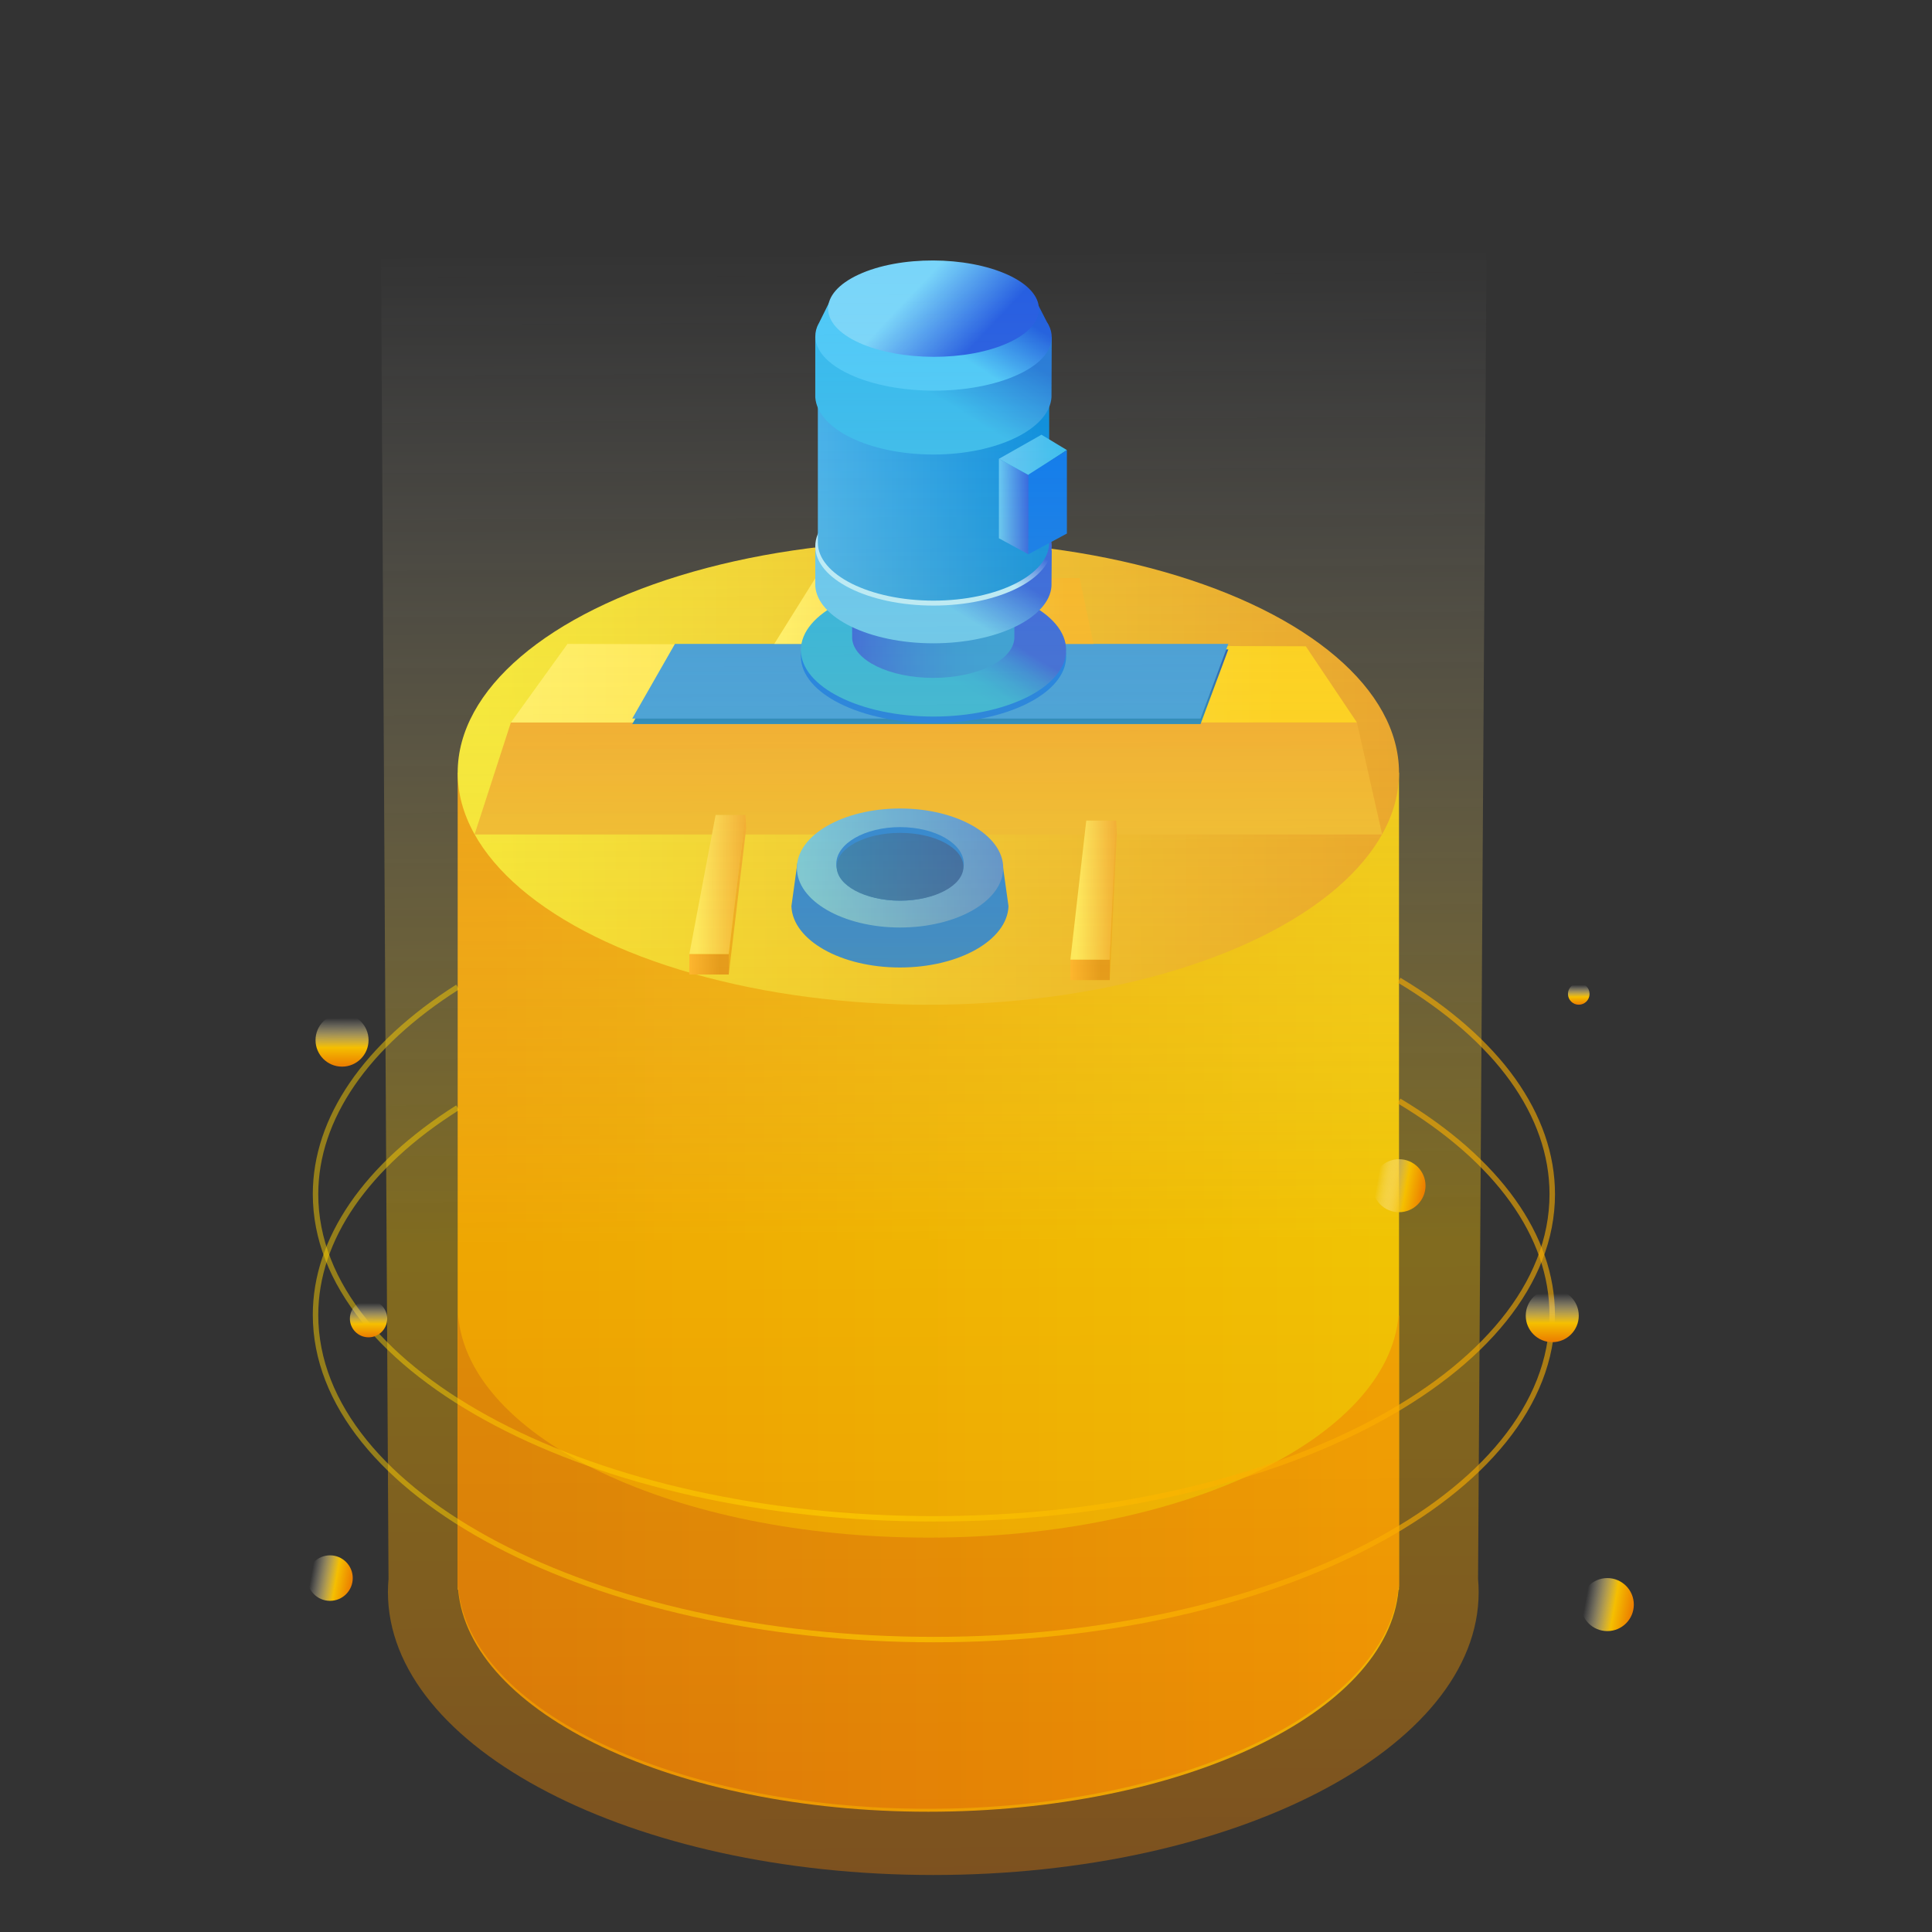 <?xml version="1.0" encoding="UTF-8"?>
<svg width="200px" height="200px" viewBox="0 0 200 200" version="1.1" xmlns="http://www.w3.org/2000/svg" xmlns:xlink="http://www.w3.org/1999/xlink">
    <rect x="0" y="0" width="200" height="200" fill="#333333" stroke="none"/>
    <!-- Generator: Sketch 54.1 (76490) - https://sketchapp.com -->
    <title>资源 181</title>
    <desc>Created with Sketch.</desc>
    <defs>
        <linearGradient x1="98.916%" y1="49.994%" x2="4.085%" y2="49.994%" id="linearGradient-1">
            <stop stop-color="#EDC606" offset="1%"></stop>
            <stop stop-color="#EA9603" offset="100%"></stop>
        </linearGradient>
        <linearGradient x1="1.093%" y1="50.273%" x2="154.448%" y2="49.414%" id="linearGradient-2">
            <stop stop-color="#F4E92C" offset="1%"></stop>
            <stop stop-color="#E5971A" offset="66%"></stop>
        </linearGradient>
        <linearGradient x1="49.998%" y1="1.105%" x2="49.998%" y2="91.273%" id="linearGradient-3">
            <stop stop-color="#EFA522" offset="0%"></stop>
            <stop stop-color="#EDB324" offset="100%"></stop>
        </linearGradient>
        <linearGradient x1="1.09%" y1="50%" x2="91.276%" y2="50%" id="linearGradient-4">
            <stop stop-color="#FFF061" offset="1%"></stop>
            <stop stop-color="#FCCE0D" offset="100%"></stop>
        </linearGradient>
        <linearGradient x1="1.096%" y1="50.322%" x2="154.427%" y2="49.32%" id="linearGradient-5">
            <stop stop-color="#59C3F5" offset="1%"></stop>
            <stop stop-color="#245CE0" offset="100%"></stop>
        </linearGradient>
        <linearGradient x1="-0.034%" y1="50%" x2="100%" y2="50%" id="linearGradient-6">
            <stop stop-color="#066BC6" offset="0%"></stop>
            <stop stop-color="#0B50B5" offset="95%"></stop>
        </linearGradient>
        <linearGradient x1="50.004%" y1="98.914%" x2="50.004%" y2="8.691%" id="linearGradient-7">
            <stop stop-color="#067CC4" offset="0%"></stop>
            <stop stop-color="#0B50B5" offset="95%"></stop>
        </linearGradient>
        <linearGradient x1="50.004%" y1="98.914%" x2="50.004%" y2="8.748%" id="linearGradient-8">
            <stop stop-color="#2896E8" offset="0%"></stop>
            <stop stop-color="#2D94E0" offset="100%"></stop>
        </linearGradient>
        <linearGradient x1="1.083%" y1="49.968%" x2="91.283%" y2="49.968%" id="linearGradient-9">
            <stop stop-color="#FFF061" offset="1%"></stop>
            <stop stop-color="#F4B11C" offset="100%"></stop>
        </linearGradient>
        <linearGradient x1="38.333%" y1="59.601%" x2="70.357%" y2="33.253%" id="linearGradient-10">
            <stop stop-color="#1EAEE0" offset="15%"></stop>
            <stop stop-color="#1EA9E0" offset="32%"></stop>
            <stop stop-color="#1F9AE0" offset="52%"></stop>
            <stop stop-color="#2181E0" offset="75%"></stop>
            <stop stop-color="#245FE0" offset="98%"></stop>
            <stop stop-color="#245CE0" offset="100%"></stop>
        </linearGradient>
        <linearGradient x1="100.316%" y1="49.855%" x2="0%" y2="49.855%" id="linearGradient-11">
            <stop stop-color="#1F95DD" offset="15%"></stop>
            <stop stop-color="#1F90DD" offset="36%"></stop>
            <stop stop-color="#2181DE" offset="61%"></stop>
            <stop stop-color="#2368DF" offset="89%"></stop>
            <stop stop-color="#245CE0" offset="100%"></stop>
        </linearGradient>
        <linearGradient x1="47.274%" y1="47.578%" x2="81.426%" y2="25.561%" id="linearGradient-12">
            <stop stop-color="#59C3F5" offset="1%"></stop>
            <stop stop-color="#245CE0" offset="100%"></stop>
        </linearGradient>
        <linearGradient x1="53.466%" y1="47.149%" x2="85.469%" y2="20.818%" id="linearGradient-13">
            <stop stop-color="#B3EAFF" offset="1%"></stop>
            <stop stop-color="#245CE0" offset="61%"></stop>
        </linearGradient>
        <linearGradient x1="0%" y1="49.962%" x2="100%" y2="49.962%" id="linearGradient-14">
            <stop stop-color="#3BACEA" offset="0%"></stop>
            <stop stop-color="#0089DD" offset="97%"></stop>
        </linearGradient>
        <linearGradient x1="47.076%" y1="47.074%" x2="85.469%" y2="15.719%" id="linearGradient-15">
            <stop stop-color="#32B8ED" offset="1%"></stop>
            <stop stop-color="#2278D6" offset="100%"></stop>
        </linearGradient>
        <linearGradient x1="48.664%" y1="50.596%" x2="80.37%" y2="26.903%" id="linearGradient-16">
            <stop stop-color="#4BC7F7" offset="1%"></stop>
            <stop stop-color="#1F5EDD" offset="100%"></stop>
        </linearGradient>
        <linearGradient x1="33.39%" y1="52.535%" x2="73.641%" y2="69.938%" id="linearGradient-17">
            <stop stop-color="#78D5F9" offset="0%"></stop>
            <stop stop-color="#245CE0" offset="100%"></stop>
        </linearGradient>
        <linearGradient x1="0%" y1="50%" x2="100%" y2="50%" id="linearGradient-18">
            <stop stop-color="#59C3F5" offset="1%"></stop>
            <stop stop-color="#245CE0" offset="100%"></stop>
        </linearGradient>
        <linearGradient x1="0%" y1="50%" x2="100%" y2="50%" id="linearGradient-19">
            <stop stop-color="#59C3F5" offset="1%"></stop>
            <stop stop-color="#2EB9EF" offset="100%"></stop>
        </linearGradient>
        <linearGradient x1="1.08%" y1="49.896%" x2="91.253%" y2="49.896%" id="linearGradient-20">
            <stop stop-color="#FFAB24" offset="0%"></stop>
            <stop stop-color="#DD860A" offset="84%"></stop>
        </linearGradient>
        <linearGradient x1="11.872%" y1="49.985%" x2="102.055%" y2="49.985%" id="linearGradient-21">
            <stop stop-color="#FFF061" offset="1%"></stop>
            <stop stop-color="#EFA125" offset="100%"></stop>
        </linearGradient>
        <linearGradient x1="0.983%" y1="50%" x2="91.4%" y2="50%" id="linearGradient-22">
            <stop stop-color="#E89D07" offset="1%"></stop>
            <stop stop-color="#EFA125" offset="100%"></stop>
        </linearGradient>
        <linearGradient x1="1.081%" y1="50.104%" x2="91.351%" y2="50.104%" id="linearGradient-23">
            <stop stop-color="#FFAB24" offset="0%"></stop>
            <stop stop-color="#DD860A" offset="84%"></stop>
        </linearGradient>
        <linearGradient x1="11.858%" y1="50.015%" x2="102.054%" y2="50.015%" id="linearGradient-24">
            <stop stop-color="#FFF061" offset="1%"></stop>
            <stop stop-color="#EFA125" offset="100%"></stop>
        </linearGradient>
        <linearGradient x1="1.212%" y1="50%" x2="91.515%" y2="50%" id="linearGradient-25">
            <stop stop-color="#E89D07" offset="1%"></stop>
            <stop stop-color="#EFA125" offset="100%"></stop>
        </linearGradient>
        <linearGradient x1="98.912%" y1="49.987%" x2="4.085%" y2="49.987%" id="linearGradient-26">
            <stop stop-color="#ED9406" offset="1%"></stop>
            <stop stop-color="#CE6D0D" offset="100%"></stop>
        </linearGradient>
        <linearGradient x1="49.933%" y1="103.907%" x2="49.618%" y2="10.642%" id="linearGradient-27">
            <stop stop-color="#EB7900" offset="1%"></stop>
            <stop stop-color="#F5BF00" offset="41%"></stop>
            <stop stop-color="#FFFFFF" stop-opacity="0" offset="100%"></stop>
        </linearGradient>
        <linearGradient x1="25.549%" y1="50.399%" x2="75.021%" y2="48.504%" id="linearGradient-28">
            <stop stop-color="#FFD100" stop-opacity="0.8" offset="1%"></stop>
            <stop stop-color="#FFD100" offset="39%"></stop>
            <stop stop-color="#FCAF00" offset="100%"></stop>
        </linearGradient>
        <linearGradient x1="25.105%" y1="50.004%" x2="74.899%" y2="50.004%" id="linearGradient-29">
            <stop stop-color="#FFD100" stop-opacity="0.8" offset="1%"></stop>
            <stop stop-color="#FFD100" offset="39%"></stop>
            <stop stop-color="#FCAF00" offset="100%"></stop>
        </linearGradient>
        <linearGradient x1="50.161%" y1="102.576%" x2="49.919%" y2="8.454%" id="linearGradient-30">
            <stop stop-color="#EB7900" offset="1%"></stop>
            <stop stop-color="#F5BF00" offset="41%"></stop>
            <stop stop-color="#FFFFFF" stop-opacity="0" offset="100%"></stop>
        </linearGradient>
        <linearGradient x1="50.114%" y1="102.632%" x2="49.886%" y2="8.352%" id="linearGradient-31">
            <stop stop-color="#EB7900" offset="1%"></stop>
            <stop stop-color="#F5BF00" offset="41%"></stop>
            <stop stop-color="#FFFFFF" stop-opacity="0" offset="100%"></stop>
        </linearGradient>
        <linearGradient x1="50.198%" y1="102.767%" x2="49.802%" y2="8.498%" id="linearGradient-32">
            <stop stop-color="#EB7900" offset="1%"></stop>
            <stop stop-color="#F5BF00" offset="41%"></stop>
            <stop stop-color="#FFFFFF" stop-opacity="0" offset="100%"></stop>
        </linearGradient>
        <linearGradient x1="101.763%" y1="58.064%" x2="9.192%" y2="41.227%" id="linearGradient-33">
            <stop stop-color="#EB7900" offset="1%"></stop>
            <stop stop-color="#F5BF00" offset="41%"></stop>
            <stop stop-color="#FFFFFF" stop-opacity="0" offset="100%"></stop>
        </linearGradient>
        <linearGradient x1="101.847%" y1="58.088%" x2="9.236%" y2="41.285%" id="linearGradient-34">
            <stop stop-color="#EB7900" offset="1%"></stop>
            <stop stop-color="#F5BF00" offset="41%"></stop>
            <stop stop-color="#FFFFFF" stop-opacity="0" offset="100%"></stop>
        </linearGradient>
        <linearGradient x1="101.827%" y1="58.056%" x2="9.216%" y2="41.252%" id="linearGradient-35">
            <stop stop-color="#EB7900" offset="1%"></stop>
            <stop stop-color="#F5BF00" offset="41%"></stop>
            <stop stop-color="#FFFFFF" stop-opacity="0" offset="100%"></stop>
        </linearGradient>
    </defs>
    <g id="组件" stroke="none" stroke-width="1" fill="none" fill-rule="evenodd">
        <g id="单个设备控制/搅拌桶">
            <g id="资源-180" transform="translate(11, 5)">
                <rect id="矩形" x="0" y="10.644" width="178.936" height="178.936"></rect>
                <path d="M36.378,74.988 L36.378,159.573 L36.427,159.573 C37.554,172.348 58.913,182.55 85.102,182.55 C111.291,182.55 132.655,172.361 133.778,159.573 L133.826,159.573 L133.826,74.988 L36.378,74.988 Z" id="路径" fill="url(#linearGradient-1)"></path>
                <ellipse id="椭圆形" fill="url(#linearGradient-2)" fill-rule="nonzero" cx="85.102" cy="74.988" rx="48.724" ry="24.02"></ellipse>
                <polygon id="路径" fill="url(#linearGradient-3)" points="38.128 81.382 132.081 81.382 129.465 69.787 41.888 69.787"></polygon>
                <polygon id="路径" fill="url(#linearGradient-4)" points="41.888 69.787 47.747 61.657 124.176 61.905 129.465 69.787"></polygon>
                <path d="M91.814,85.328 C89.848,83.441 86.264,82.186 82.186,82.186 C78.108,82.186 74.511,83.45 72.545,85.337 L71.542,84.364 L70.927,88.814 L70.927,88.814 C71.06,92.327 76.04,95.155 82.164,95.155 C88.288,95.155 93.263,92.327 93.4,88.814 L93.4,88.814 L92.804,84.55 L91.814,85.328 Z" id="路径" fill="#0073ED"></path>
                <ellipse id="椭圆形" fill="url(#linearGradient-5)" fill-rule="nonzero" cx="82.173" cy="84.855" rx="10.68" ry="6.16"></ellipse>
                <ellipse id="椭圆形" fill="#0073ED" fill-rule="nonzero" cx="82.173" cy="84.431" rx="6.601" ry="3.809"></ellipse>
                <ellipse id="椭圆形" fill="url(#linearGradient-6)" fill-rule="nonzero" cx="82.173" cy="84.727" rx="6.562" ry="3.508"></ellipse>
                <polygon id="路径" fill="url(#linearGradient-7)" points="54.45 69.955 58.869 62.227 116.156 62.227 113.28 69.955"></polygon>
                <polygon id="路径" fill="url(#linearGradient-8)" points="54.45 69.385 58.869 61.657 116.156 61.657 113.28 69.385"></polygon>
                <polygon id="路径" fill="url(#linearGradient-9)" points="69.151 61.657 73.411 54.839 100.766 54.839 102.202 61.657"></polygon>
                <ellipse id="椭圆形" fill="#0073ED" fill-rule="nonzero" cx="85.637" cy="62.956" rx="13.729" ry="6.889"></ellipse>
                <ellipse id="椭圆形" fill="url(#linearGradient-10)" fill-rule="nonzero" cx="85.637" cy="62.289" rx="13.729" ry="6.889"></ellipse>
                <path d="M77.215,53.023 L77.215,61.096 L77.215,61.096 C77.37,63.363 81.068,65.174 85.61,65.174 C90.153,65.174 93.864,63.363 94.006,61.096 L94.006,61.096 L94.006,53.023 L77.215,53.023 Z" id="路径" fill="url(#linearGradient-11)"></path>
                <path d="M97.877,51.976 L73.397,51.976 L73.397,55.674 L73.397,55.674 C73.627,58.962 79.009,61.595 85.624,61.595 C92.238,61.595 97.62,58.944 97.85,55.674 L97.85,55.674 L97.877,51.976 Z" id="路径" fill="url(#linearGradient-12)"></path>
                <ellipse id="椭圆形" fill="url(#linearGradient-13)" fill-rule="nonzero" cx="85.637" cy="51.552" rx="12.24" ry="6.137"></ellipse>
                <path d="M73.663,34.023 L73.663,51.167 C73.663,54.486 79.022,57.177 85.637,57.177 C92.252,57.177 97.611,54.486 97.611,51.167 L97.611,34.023 L73.663,34.023 Z" id="路径" fill="url(#linearGradient-14)"></path>
                <path d="M97.877,29.861 L73.397,29.861 L73.397,36.131 L73.397,36.131 C73.627,39.423 79.009,42.052 85.624,42.052 C92.238,42.052 97.62,39.401 97.85,36.131 L97.85,36.131 L97.877,29.861 Z" id="路径" fill="url(#linearGradient-15)"></path>
                <path d="M97.695,28.951 L97.695,28.951 L97.695,28.951 C97.608,28.719 97.493,28.498 97.355,28.292 L96.524,26.671 L95.592,26.671 C95.168,26.401 94.725,26.161 94.267,25.955 C89.468,23.746 81.718,23.746 76.954,25.928 C76.664,26.061 76.381,26.209 76.106,26.37 L74.816,26.348 L73.791,28.416 C73.714,28.55 73.646,28.689 73.587,28.831 L73.587,28.831 L73.587,28.831 C72.916,30.572 74.06,32.433 77.012,33.78 C81.806,35.99 89.561,35.99 94.324,33.807 C97.209,32.503 98.345,30.674 97.695,28.951 Z" id="路径" fill="url(#linearGradient-16)"></path>
                <path d="M93.378,30.488 C89.128,32.428 82.221,32.419 77.944,30.488 C73.667,28.557 73.649,25.38 77.896,23.419 C82.142,21.457 89.053,21.492 93.33,23.445 C97.607,25.398 97.625,28.562 93.378,30.488 Z" id="路径" fill="url(#linearGradient-17)"></path>
                <polygon id="路径" fill="url(#linearGradient-18)" points="92.406 42.498 92.406 50.721 95.46 52.378 95.521 44.199"></polygon>
                <polygon id="路径" fill="url(#linearGradient-19)" points="95.521 44.199 99.445 41.592 96.812 40.002 92.406 42.498"></polygon>
                <polygon id="路径" fill="#0073ED" points="95.46 44.133 95.46 52.378 99.445 50.231 99.445 41.592"></polygon>
                <polygon id="路径" fill="url(#linearGradient-20)" points="60.349 95.879 64.441 95.879 64.441 93.754 60.363 93.754"></polygon>
                <polygon id="路径" fill="url(#linearGradient-21)" points="60.363 93.754 63.08 79.363 66.169 79.363 64.441 93.754"></polygon>
                <polygon id="路径" fill="url(#linearGradient-22)" points="66.169 79.363 64.441 93.754 64.441 95.879 66.239 80.799"></polygon>
                <polygon id="路径" fill="url(#linearGradient-23)" points="99.794 96.463 103.881 96.463 103.881 94.337 99.807 94.337"></polygon>
                <polygon id="路径" fill="url(#linearGradient-24)" points="99.807 94.337 101.451 79.946 104.54 79.946 103.881 94.337"></polygon>
                <polygon id="路径" fill="url(#linearGradient-25)" points="104.54 79.946 103.881 94.337 103.881 96.463 104.61 81.382"></polygon>
                <path d="M133.831,131.197 L133.831,159.269 L133.778,159.269 C132.655,172.038 111.296,182.245 85.107,182.245 C58.918,182.245 37.558,172.038 36.427,159.269 L36.378,159.269 L36.378,131.197 L36.427,131.197 C37.554,143.967 58.913,154.174 85.107,154.174 C111.3,154.174 132.655,143.98 133.778,131.197 L133.831,131.197 Z" id="路径" fill="url(#linearGradient-26)"></path>
                <g id="Page-1" opacity="0.4" transform="translate(28.279, 0)" fill="url(#linearGradient-27)">
                    <path d="M114.738,0 L0.057,2.651 L0.941,158.456 C0.901,158.897 0.879,159.339 0.879,159.812 C0.879,175.984 26.154,189.099 57.336,189.099 C88.518,189.099 113.792,175.984 113.792,159.812 C113.792,159.37 113.77,158.906 113.73,158.456 L114.738,0 Z" id="Path"></path>
                </g>
                <g id="Page-1-2" opacity="0.6" transform="translate(21.209, 108.698)" fill="url(#linearGradient-28)" fill-rule="nonzero">
                    <path d="M64.467,56.311 C29.017,56.311 0.172,41.102 0.172,22.411 C0.172,14.493 5.444,6.796 15.014,0.733 L15.319,1.211 C5.921,7.167 0.738,14.696 0.738,22.42 C0.738,40.797 29.326,55.75 64.463,55.75 C99.6,55.75 128.193,40.797 128.193,22.42 C128.193,14.365 122.607,6.588 112.471,0.517 L112.763,0.031 C123.08,6.217 128.758,14.17 128.758,22.42 C128.763,41.093 99.922,56.311 64.467,56.311 Z" id="路径"></path>
                </g>
                <g id="Page-1-3" opacity="0.6" transform="translate(21.209, 95.884)" fill="url(#linearGradient-29)" fill-rule="nonzero">
                    <path d="M64.467,56.624 C29.017,56.624 0.172,41.42 0.172,22.729 C0.172,14.807 5.444,7.11 15.014,1.047 L15.319,1.529 C5.921,7.481 0.738,15.01 0.738,22.738 C0.738,41.115 29.326,56.063 64.463,56.063 C99.6,56.063 128.197,41.093 128.197,22.729 C128.197,14.674 122.612,6.893 112.476,0.826 L112.767,0.336 C123.085,6.522 128.763,14.475 128.763,22.729 C128.763,41.42 99.922,56.624 64.467,56.624 Z" id="路径"></path>
                </g>
                <circle id="椭圆形" fill="url(#linearGradient-30)" fill-rule="nonzero" cx="24.408" cy="102.675" r="2.744"></circle>
                <circle id="椭圆形" fill="url(#linearGradient-31)" fill-rule="nonzero" cx="27.152" cy="131.507" r="1.931"></circle>
                <circle id="椭圆形" fill="url(#linearGradient-32)" fill-rule="nonzero" cx="152.433" cy="97.89" r="1.118"></circle>
                <circle id="椭圆形" fill="url(#linearGradient-30)" fill-rule="nonzero" cx="149.689" cy="131.197" r="2.744"></circle>
                <circle id="椭圆形" fill="url(#linearGradient-33)" fill-rule="nonzero" cx="23.162" cy="158.363" r="2.355"></circle>
                <circle id="椭圆形" fill="url(#linearGradient-34)" fill-rule="nonzero" cx="155.389" cy="161.107" r="2.744"></circle>
                <circle id="椭圆形" fill="url(#linearGradient-35)" fill-rule="nonzero" cx="133.826" cy="117.743" r="2.744"></circle>
            </g>
        </g>
    </g>
</svg>